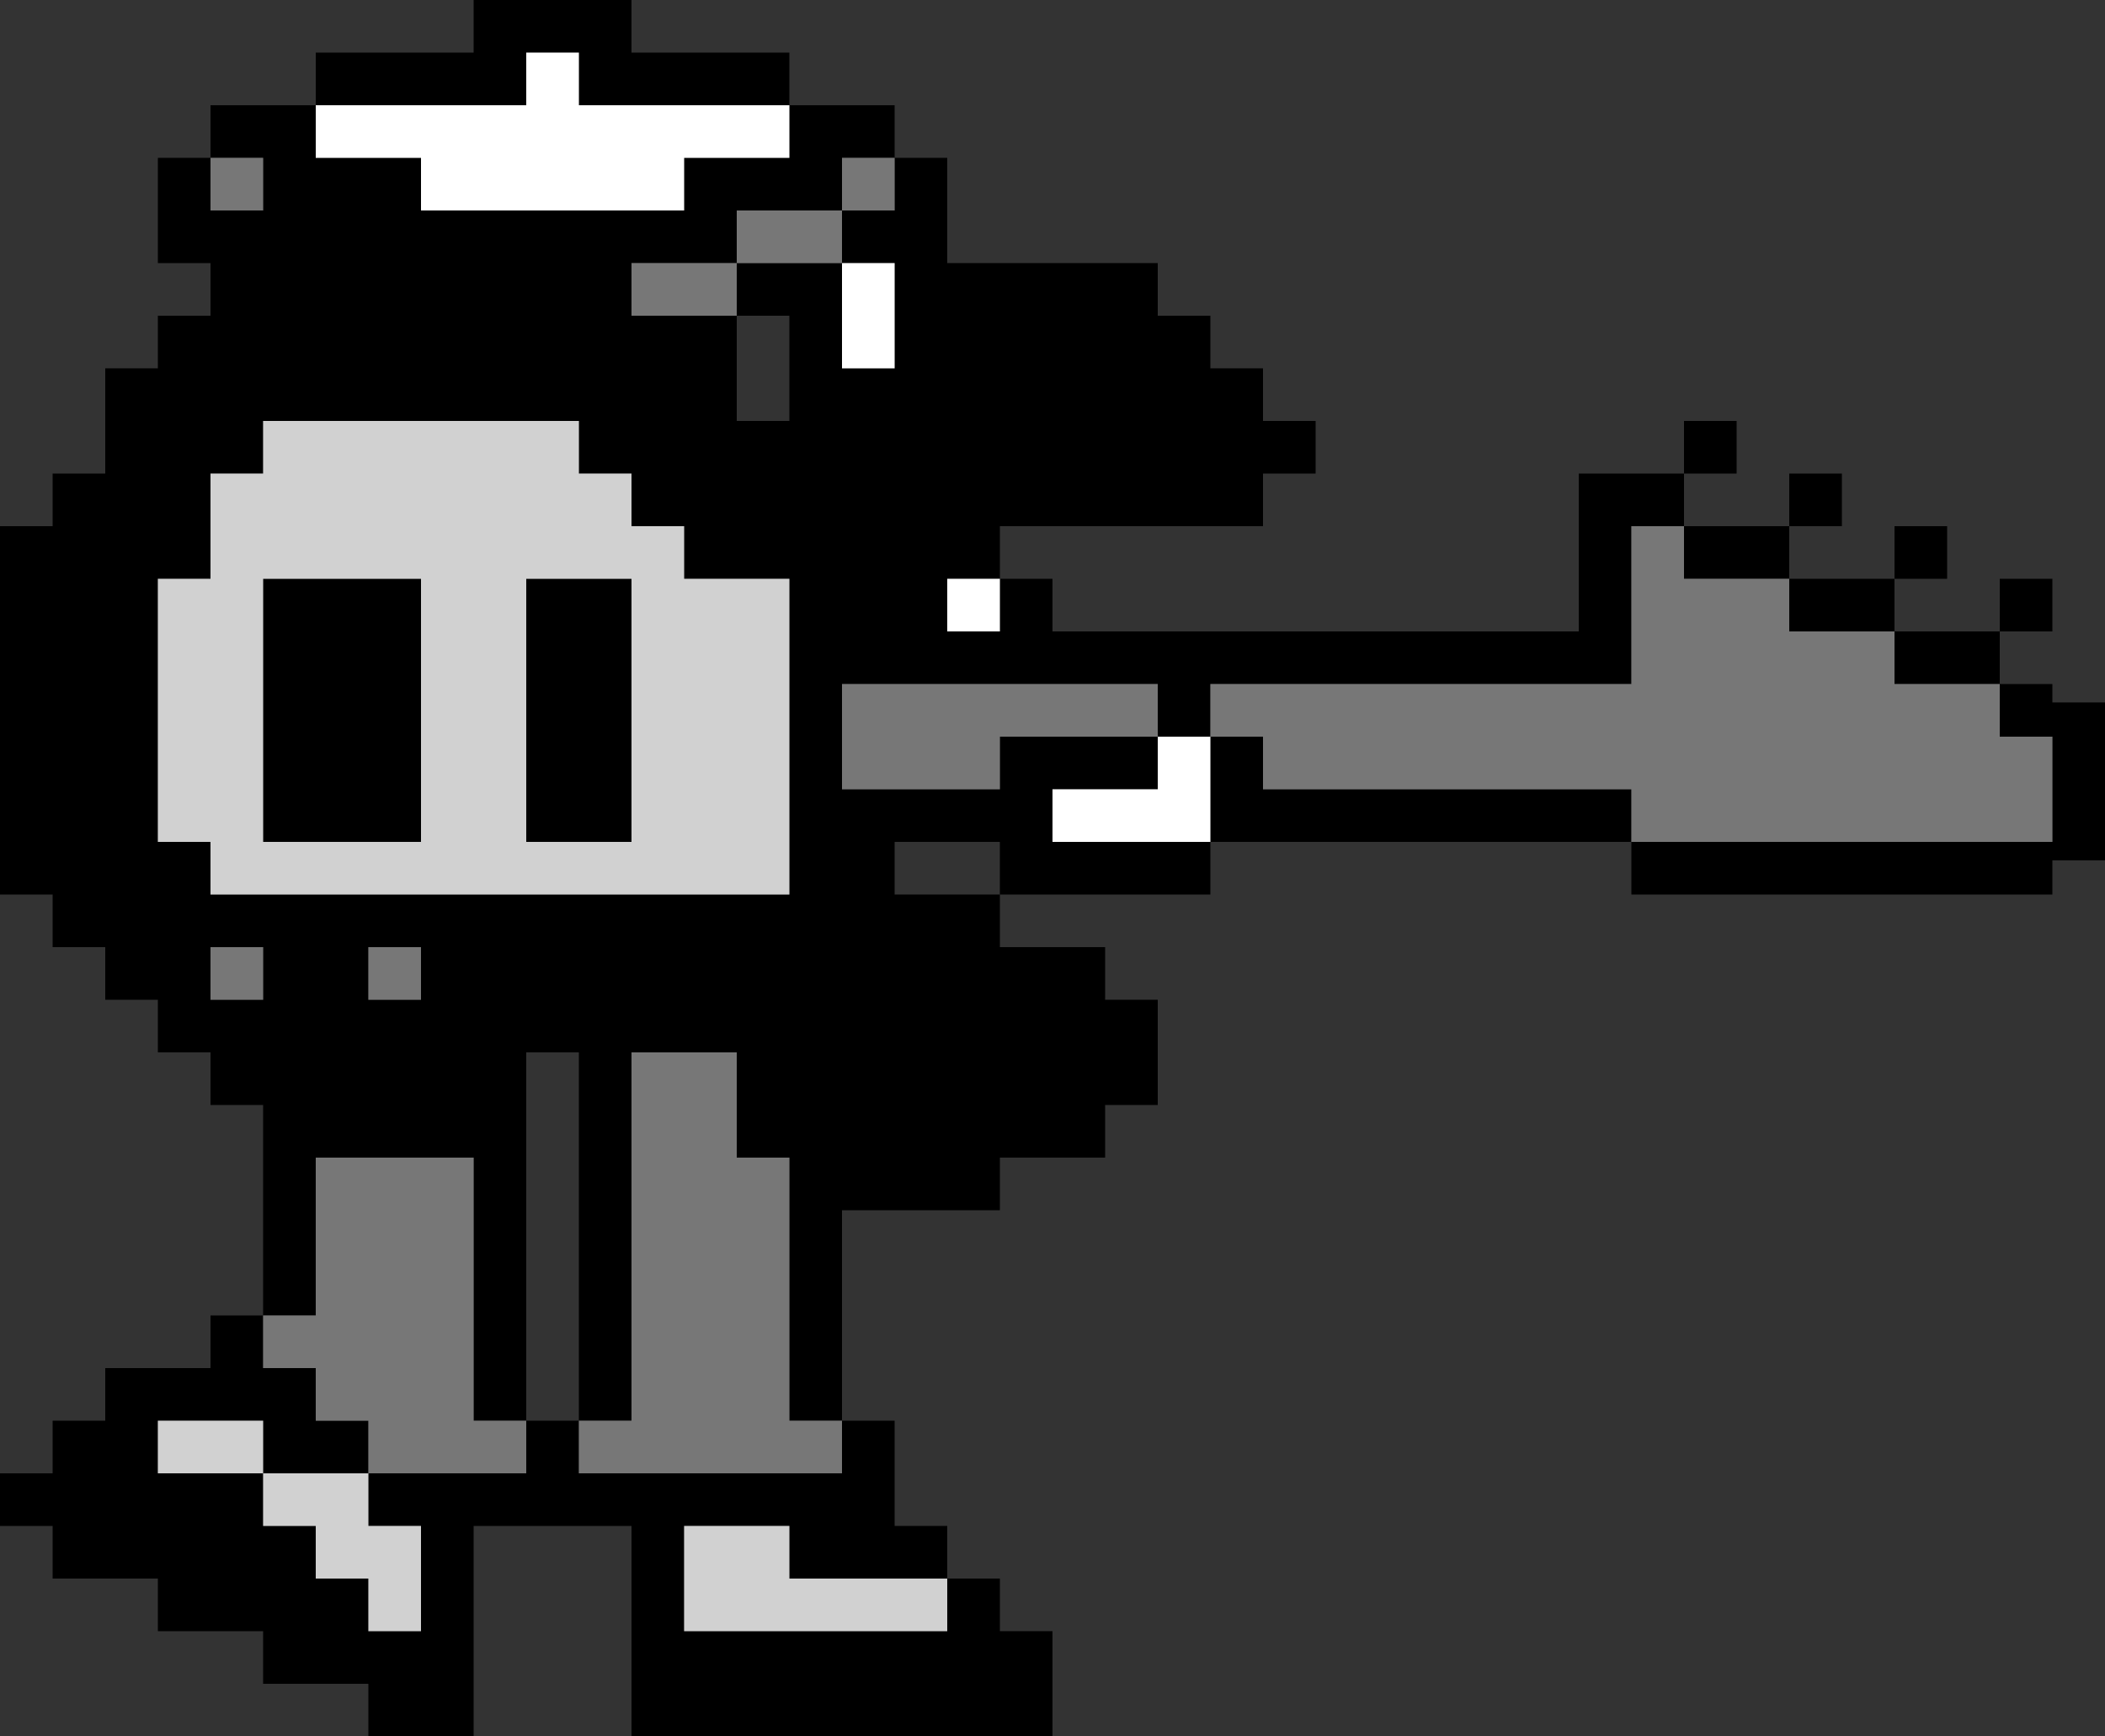 <?xml version="1.0" encoding="UTF-8" standalone="no"?>
<svg xmlns:ffdec="https://www.free-decompiler.com/flash" xmlns:xlink="http://www.w3.org/1999/xlink" ffdec:objectType="shape" height="33.0px" width="40.0px" xmlns="http://www.w3.org/2000/svg">
  <rect width="100%" height="100%" fill="#333333" stroke="none"/>
  <g transform="matrix(1.0, 0.0, 0.0, 1.0, 0.0, -8.65)">
    <path d="M24.0 17.65 L24.0 18.65 19.0 18.65 19.0 19.65 20.0 19.65 20.0 20.65 30.0 20.65 30.0 17.65 32.0 17.65 32.0 16.65 33.0 16.65 33.0 17.65 32.0 17.65 32.0 18.65 34.0 18.65 34.0 17.65 35.0 17.65 35.0 18.65 34.0 18.65 34.0 19.65 36.0 19.65 36.0 18.65 37.0 18.65 37.0 19.65 36.0 19.65 36.0 20.65 38.0 20.65 38.0 19.65 39.0 19.65 39.0 20.65 38.0 20.65 38.0 21.65 39.0 21.65 39.0 22.0 40.0 22.0 40.0 25.0 39.0 25.0 39.0 25.65 31.0 25.65 31.0 24.65 23.0 24.65 23.0 25.65 19.0 25.65 19.0 26.65 21.0 26.65 21.0 27.65 22.0 27.65 22.0 29.65 21.0 29.65 21.0 30.65 19.0 30.65 19.0 31.65 16.0 31.65 16.0 35.65 17.0 35.65 17.0 37.65 18.0 37.65 18.0 38.65 19.0 38.65 19.0 39.65 20.0 39.65 20.0 41.65 12.0 41.65 12.0 37.65 9.0 37.65 9.0 41.65 7.0 41.65 7.0 40.65 5.0 40.65 5.0 39.65 3.0 39.65 3.0 38.65 1.0 38.65 1.0 37.65 0.0 37.65 0.0 36.65 1.0 36.65 1.0 35.65 2.0 35.65 2.0 34.65 4.0 34.65 4.0 33.65 5.0 33.65 5.0 29.65 4.0 29.65 4.0 28.65 3.0 28.65 3.0 27.65 2.0 27.65 2.0 26.65 1.0 26.65 1.0 25.65 0.0 25.65 0.0 18.65 1.0 18.65 1.0 17.65 2.0 17.65 2.0 15.65 3.0 15.65 3.0 14.65 4.0 14.65 4.0 13.65 3.0 13.65 3.0 11.65 4.0 11.65 4.0 10.65 6.0 10.65 6.0 9.65 9.0 9.65 9.0 8.65 12.0 8.65 12.0 9.65 15.0 9.65 15.0 10.65 17.0 10.65 17.0 11.65 18.0 11.65 18.0 13.65 22.0 13.65 22.0 14.65 23.0 14.65 23.0 15.65 24.0 15.65 24.0 16.65 25.0 16.65 25.0 17.65 24.0 17.65 M22.0 22.65 L22.0 21.65 16.0 21.65 16.0 23.65 19.0 23.65 19.0 22.65 22.0 22.65 22.0 23.65 20.0 23.65 20.0 24.65 23.0 24.65 23.0 22.65 22.0 22.65 M23.0 22.65 L24.0 22.65 24.0 23.65 31.0 23.65 31.0 24.65 39.0 24.65 39.0 22.65 38.0 22.65 38.0 21.65 36.0 21.65 36.0 20.65 34.0 20.65 34.0 19.65 32.0 19.65 32.0 18.65 31.0 18.65 31.0 21.65 23.0 21.65 23.0 22.65 M11.0 10.65 L11.0 9.65 10.0 9.65 10.0 10.65 6.0 10.65 6.0 11.65 8.0 11.65 8.0 12.65 13.0 12.65 13.0 11.65 15.0 11.65 15.0 10.65 11.0 10.65 M16.0 11.65 L16.0 12.65 17.0 12.65 17.0 11.65 16.0 11.65 M4.0 11.65 L4.0 12.65 5.0 12.65 5.0 11.65 4.0 11.65 M5.0 16.65 L5.0 17.65 4.0 17.65 4.0 19.65 3.0 19.65 3.0 24.65 4.0 24.65 4.0 25.65 15.0 25.65 15.0 19.65 13.0 19.65 13.0 18.65 12.0 18.65 12.0 17.65 11.0 17.65 11.0 16.65 5.0 16.65 M5.0 19.65 L8.0 19.65 8.0 24.65 5.0 24.65 5.0 19.65 M10.0 19.65 L12.0 19.65 12.0 24.65 10.0 24.65 10.0 19.65 M16.0 12.65 L14.0 12.65 14.0 13.65 16.0 13.65 16.0 12.65 M16.0 13.65 L16.0 15.65 17.0 15.65 17.0 13.65 16.0 13.65 M14.0 14.65 L14.0 16.65 15.0 16.65 15.0 14.65 14.0 14.65 14.0 13.65 12.0 13.65 12.0 14.65 14.0 14.65 M18.0 19.65 L18.0 20.65 19.0 20.65 19.0 19.65 18.0 19.65 M17.0 24.65 L17.0 25.65 19.0 25.65 19.0 24.65 17.0 24.65 M11.0 35.65 L11.0 36.65 16.0 36.65 16.0 35.65 15.0 35.65 15.0 30.65 14.0 30.65 14.0 28.65 12.0 28.65 12.0 35.65 11.0 35.65 11.0 28.65 10.0 28.65 10.0 35.65 11.0 35.65 M7.0 36.65 L10.0 36.65 10.0 35.65 9.0 35.65 9.0 30.65 6.0 30.65 6.0 33.65 5.0 33.65 5.0 34.65 6.0 34.65 6.0 35.65 7.0 35.65 7.0 36.65 5.0 36.65 5.0 35.65 3.0 35.65 3.0 36.65 5.0 36.65 5.0 37.65 6.0 37.65 6.0 38.65 7.0 38.65 7.0 39.65 8.0 39.65 8.0 37.65 7.0 37.65 7.0 36.65 M4.0 26.65 L4.0 27.65 5.0 27.65 5.0 26.65 4.0 26.65 M8.0 27.65 L8.0 26.65 7.0 26.65 7.0 27.65 8.0 27.65 M18.0 38.65 L15.0 38.65 15.0 37.65 13.0 37.65 13.0 39.65 18.0 39.65 18.0 38.65" fill="#000000" fill-rule="evenodd" stroke="none"/>
    <path d="M22.0 22.65 L19.0 22.65 19.0 23.65 16.0 23.65 16.0 21.65 22.0 21.65 22.0 22.65 M23.0 22.65 L23.0 21.65 31.0 21.65 31.0 18.65 32.0 18.65 32.0 19.65 34.0 19.65 34.0 20.65 36.0 20.65 36.0 21.65 38.0 21.65 38.0 22.65 39.0 22.65 39.0 24.65 31.0 24.65 31.0 23.65 24.0 23.65 24.0 22.65 23.0 22.65 M16.0 11.65 L17.0 11.65 17.0 12.65 16.0 12.65 16.0 11.65 M4.0 11.65 L5.0 11.65 5.0 12.65 4.0 12.65 4.0 11.65 M16.0 12.65 L16.0 13.65 14.0 13.65 14.0 12.65 16.0 12.65 M14.0 14.65 L12.0 14.65 12.0 13.65 14.0 13.65 14.0 14.65 M11.0 35.65 L12.0 35.65 12.0 28.65 14.0 28.65 14.0 30.65 15.0 30.65 15.0 35.65 16.0 35.65 16.0 36.65 11.0 36.65 11.0 35.65 M10.0 35.65 L10.0 36.65 7.0 36.65 7.0 35.65 6.0 35.65 6.0 34.65 5.0 34.65 5.0 33.65 6.0 33.65 6.0 30.65 9.0 30.65 9.0 35.65 10.0 35.65 M8.0 27.65 L7.0 27.65 7.0 26.65 8.0 26.65 8.0 27.65 M4.0 26.65 L5.0 26.65 5.0 27.65 4.0 27.65 4.0 26.65" fill="#777777" fill-rule="evenodd" stroke="none"/>
    <path d="M22.0 22.65 L23.0 22.65 23.0 24.65 20.0 24.65 20.0 23.65 22.0 23.65 22.0 22.65 M11.0 10.65 L15.0 10.65 15.0 11.65 13.0 11.65 13.0 12.65 8.0 12.65 8.0 11.65 6.0 11.65 6.0 10.65 10.0 10.65 10.0 9.65 11.0 9.65 11.0 10.65 M16.0 13.65 L17.0 13.65 17.0 15.65 16.0 15.65 16.0 13.65 M18.0 19.65 L19.0 19.65 19.0 20.65 18.0 20.65 18.0 19.65" fill="#ffffff" fill-rule="evenodd" stroke="none"/>
    <path d="M5.0 16.65 L11.0 16.65 11.0 17.65 12.0 17.65 12.0 18.65 13.0 18.65 13.0 19.65 15.0 19.65 15.0 25.65 4.0 25.65 4.0 24.65 3.0 24.65 3.0 19.65 4.0 19.65 4.0 17.65 5.0 17.65 5.0 16.65 M10.0 19.65 L10.0 24.65 12.0 24.65 12.0 19.65 10.0 19.65 M5.0 19.65 L5.0 24.65 8.0 24.65 8.0 19.65 5.0 19.65 M7.0 36.65 L7.0 37.65 8.0 37.65 8.0 39.65 7.0 39.65 7.0 38.65 6.0 38.65 6.0 37.65 5.0 37.65 5.0 36.65 3.0 36.65 3.0 35.65 5.0 35.65 5.0 36.65 7.0 36.65 M18.0 38.65 L18.0 39.65 13.0 39.65 13.0 37.65 15.0 37.65 15.0 38.65 18.0 38.65" fill="#d1d1d1" fill-rule="evenodd" stroke="none"/>
  </g>
</svg>
